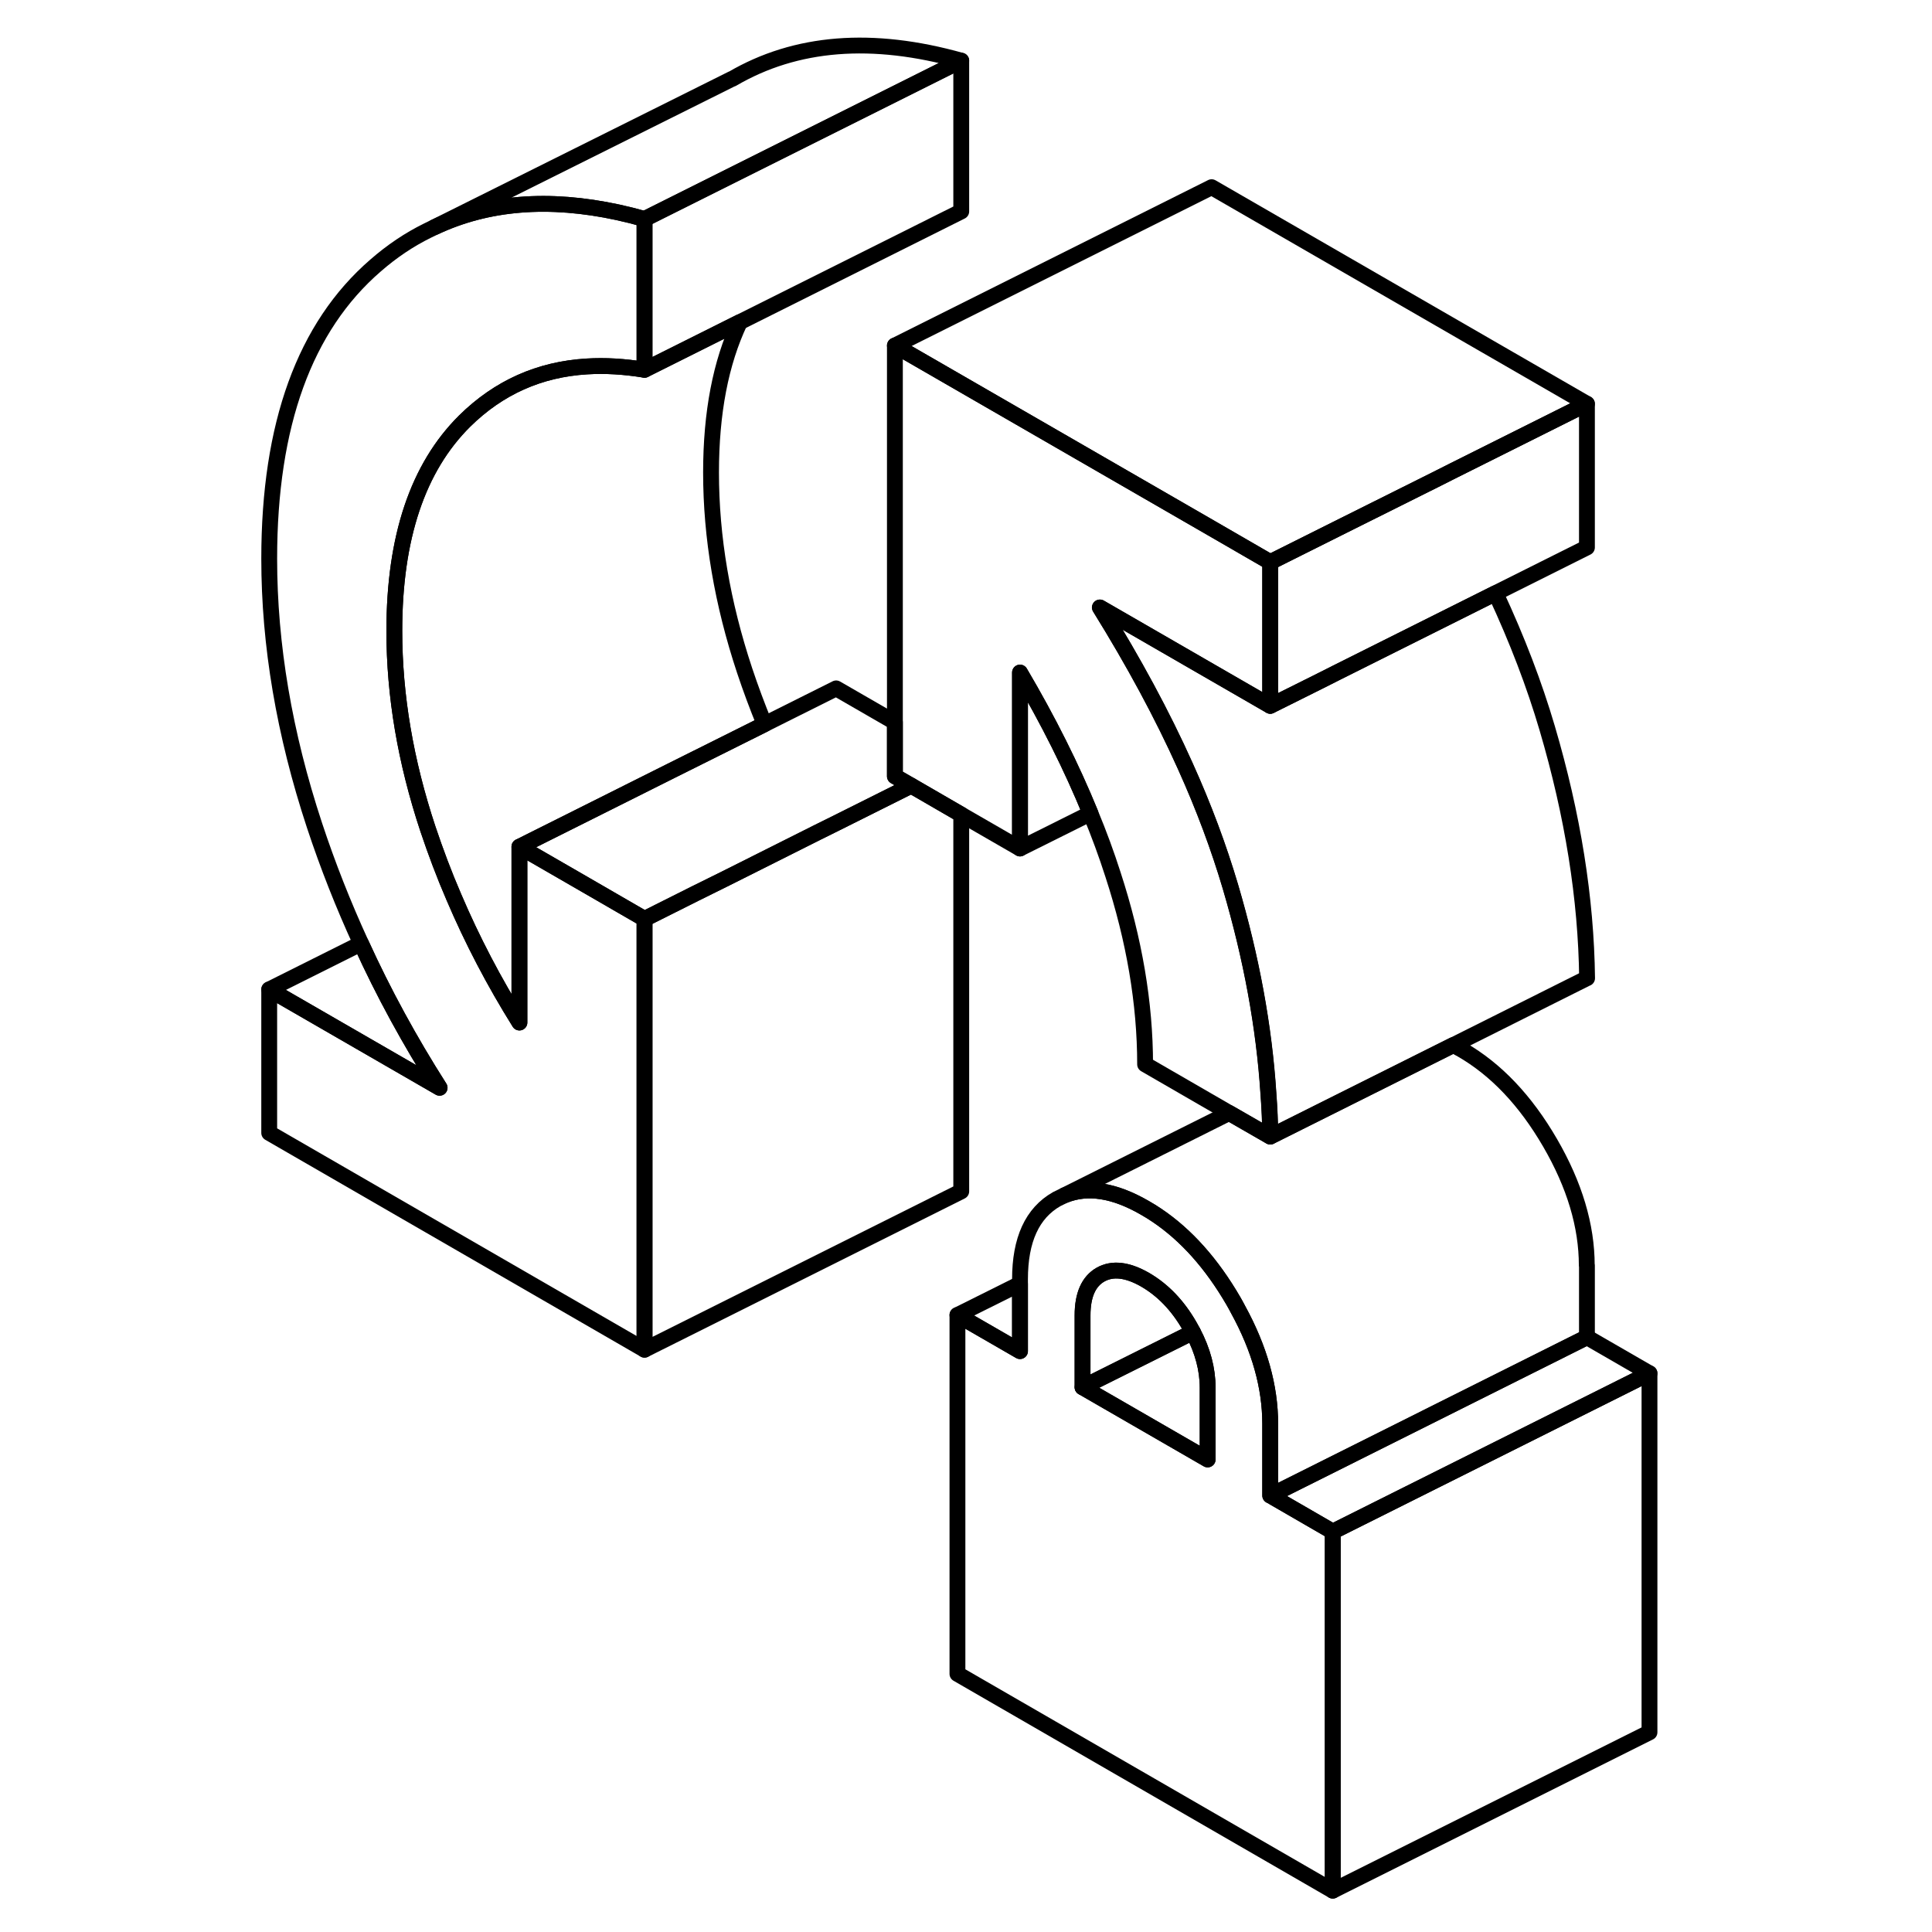 <svg width="48" height="48" viewBox="0 0 92 122" fill="none" xmlns="http://www.w3.org/2000/svg" stroke-width="1px"
     stroke-linecap="round" stroke-linejoin="round">
    <path d="M61.26 87.63V92.16L53.36 87.6L60.33 84.12C60.95 85.3 61.26 86.47 61.26 87.63Z" stroke="currentColor" stroke-linejoin="round"/>
    <path d="M60.33 84.12L53.36 87.6V83.06C53.36 81.78 53.74 80.92 54.49 80.49C55.25 80.06 56.19 80.17 57.31 80.81C58.43 81.46 59.37 82.43 60.12 83.74C60.19 83.87 60.26 83.99 60.33 84.12Z" stroke="currentColor" stroke-linejoin="round"/>
    <path d="M65.21 44.57L54.45 38.36C56.59 41.81 58.39 45.14 59.84 48.37C61.02 50.98 61.96 53.52 62.69 55.98C64.02 60.49 64.82 64.85 65.09 69.04C65.16 69.96 65.2 70.87 65.21 71.77L62.62 70.28L57.31 67.21C57.31 63.36 56.63 59.36 55.28 55.22C54.87 53.94 54.4 52.66 53.86 51.36C52.67 48.45 51.19 45.49 49.41 42.47V53.58L45.7 51.44L42.54 49.61L41.51 49.02V21.82L61.51 33.36L65.21 35.5V44.57Z" stroke="currentColor" stroke-linejoin="round"/>
    <path d="M14.34 26.59C11.38 29.53 9.9 33.94 9.9 39.84C9.9 43.92 10.61 48.09 12.02 52.34C12.51 53.8 13.05 55.24 13.66 56.65C14.82 59.37 16.2 62.01 17.8 64.57V53.47L18.83 54.06L22 55.89L25.7 58.03V85.23L2 71.54V62.48L12.76 68.69C10.88 65.74 9.22 62.7 7.8 59.58C6.68 57.14 5.7 54.66 4.86 52.12C2.95 46.33 2 40.72 2 35.28C2 26.81 4.24 20.64 8.71 16.77C9.74 15.87 10.84 15.13 12 14.56L12.43 14.35C15.78 12.77 19.65 12.46 24.03 13.41C24.58 13.53 25.14 13.67 25.7 13.83V23.35C24.42 23.14 23.21 23.07 22.06 23.14C19.06 23.32 16.49 24.47 14.34 26.59Z" stroke="currentColor" stroke-linejoin="round"/>
    <path d="M89.16 86.72V109.39L69.16 119.39V96.72L89.16 86.72Z" stroke="currentColor" stroke-linejoin="round"/>
    <path d="M65.46 94.58L65.21 94.44V89.91C65.21 87.58 64.54 85.17 63.18 82.69C63.09 82.51 62.99 82.34 62.89 82.16C61.52 79.8 59.91 77.99 58.05 76.74C57.81 76.58 57.56 76.42 57.31 76.28C55.36 75.15 53.67 74.89 52.22 75.48L51.73 75.72C50.18 76.6 49.41 78.29 49.41 80.78V85.32L45.46 83.04V105.7L69.16 119.39V96.72L65.46 94.58ZM61.26 92.16L53.36 87.6V83.06C53.36 81.78 53.74 80.92 54.49 80.49C55.25 80.06 56.19 80.17 57.31 80.81C58.43 81.46 59.37 82.43 60.12 83.74C60.19 83.87 60.26 83.99 60.33 84.12C60.95 85.3 61.26 86.47 61.26 87.63V92.16Z" stroke="currentColor" stroke-linejoin="round"/>
    <path d="M89.16 86.72L69.16 96.72L65.46 94.58V94.32L85.21 84.44L89.16 86.72Z" stroke="currentColor" stroke-linejoin="round"/>
    <path d="M85.21 25.5V34.57L79.43 37.46L73.47 40.44L69.41 42.47L68.38 42.99L65.21 44.57V35.5L69.41 33.4L69.83 33.19L75.62 30.3L76.79 29.71L85.21 25.5Z" stroke="currentColor" stroke-linejoin="round"/>
    <path d="M85.21 25.5L76.79 29.71L75.62 30.3L69.83 33.19L69.41 33.4L65.21 35.5L61.51 33.36L41.51 21.82L61.51 11.82L85.21 25.5Z" stroke="currentColor" stroke-linejoin="round"/>
    <path d="M85.21 61.77L76.78 65.99L69.49 69.63L65.22 71.77C65.21 70.87 65.17 69.96 65.1 69.04C64.83 64.85 64.03 60.49 62.7 55.98C61.97 53.52 61.03 50.98 59.85 48.37C58.4 45.14 56.6 41.81 54.46 38.36L65.22 44.57L68.39 42.99L69.42 42.47L73.48 40.44L79.44 37.46C80.81 40.4 81.89 43.23 82.7 45.98C84.32 51.48 85.16 56.75 85.22 61.77H85.21Z" stroke="currentColor" stroke-linejoin="round"/>
    <path d="M45.7 51.44V75.23L25.7 85.23V58.03L28.87 56.44L30.83 55.47L36.61 52.57L37.8 51.98L42.54 49.61L45.7 51.44Z" stroke="currentColor" stroke-linejoin="round"/>
    <path d="M42.54 49.61L37.8 51.98L36.61 52.57L30.83 55.47L28.87 56.44L25.7 58.03L22 55.89L18.83 54.06L17.8 53.47L27.39 48.67L33.28 45.73L37.8 43.47L41.51 45.61V49.02L42.54 49.61Z" stroke="currentColor" stroke-linejoin="round"/>
    <path d="M33.28 45.73L27.39 48.67L17.8 53.47V64.57C16.2 62.01 14.82 59.37 13.66 56.65C13.05 55.24 12.51 53.8 12.02 52.34C10.61 48.09 9.9 43.92 9.9 39.84C9.9 33.94 11.38 29.53 14.34 26.59C16.49 24.47 19.06 23.32 22.06 23.14C23.21 23.07 24.42 23.14 25.7 23.35L31.72 20.34C30.51 22.9 29.9 26.06 29.9 29.84C29.9 33.92 30.61 38.09 32.02 42.34C32.4 43.48 32.82 44.61 33.28 45.73Z" stroke="currentColor" stroke-linejoin="round"/>
    <path d="M45.7 3.83V13.35L31.72 20.34L25.7 23.35V13.83L45.7 3.83Z" stroke="currentColor" stroke-linejoin="round"/>
    <path d="M45.7 3.83L25.7 13.83C25.14 13.67 24.58 13.53 24.03 13.41C19.65 12.46 15.78 12.77 12.43 14.35L31.22 4.98H31.24C35.26 2.63 40.08 2.25 45.7 3.83Z" stroke="currentColor" stroke-linejoin="round"/>
    <path d="M53.86 51.36L49.41 53.58V42.47C51.19 45.49 52.67 48.45 53.86 51.36Z" stroke="currentColor" stroke-linejoin="round"/>
    <path d="M12.76 68.69L2 62.48L7.8 59.58C9.22 62.7 10.88 65.74 12.76 68.69Z" stroke="currentColor" stroke-linejoin="round"/>
    <path d="M49.41 81.07V85.32L45.46 83.04L49.41 81.07Z" stroke="currentColor" stroke-linejoin="round"/>
    <path d="M85.21 79.91V84.44L65.46 94.32L65.21 94.44V89.91C65.21 87.58 64.54 85.17 63.18 82.69C63.09 82.51 62.99 82.34 62.89 82.16C61.52 79.8 59.91 77.99 58.05 76.74C57.81 76.58 57.56 76.42 57.31 76.28C55.36 75.15 53.67 74.89 52.22 75.48L62.62 70.28L65.21 71.77L69.48 69.64L76.77 65.99C76.94 66.08 77.12 66.18 77.3 66.28C79.47 67.53 81.33 69.49 82.88 72.16C84.43 74.83 85.2 77.41 85.2 79.91H85.21Z" stroke="currentColor" stroke-linejoin="round"/>
</svg>